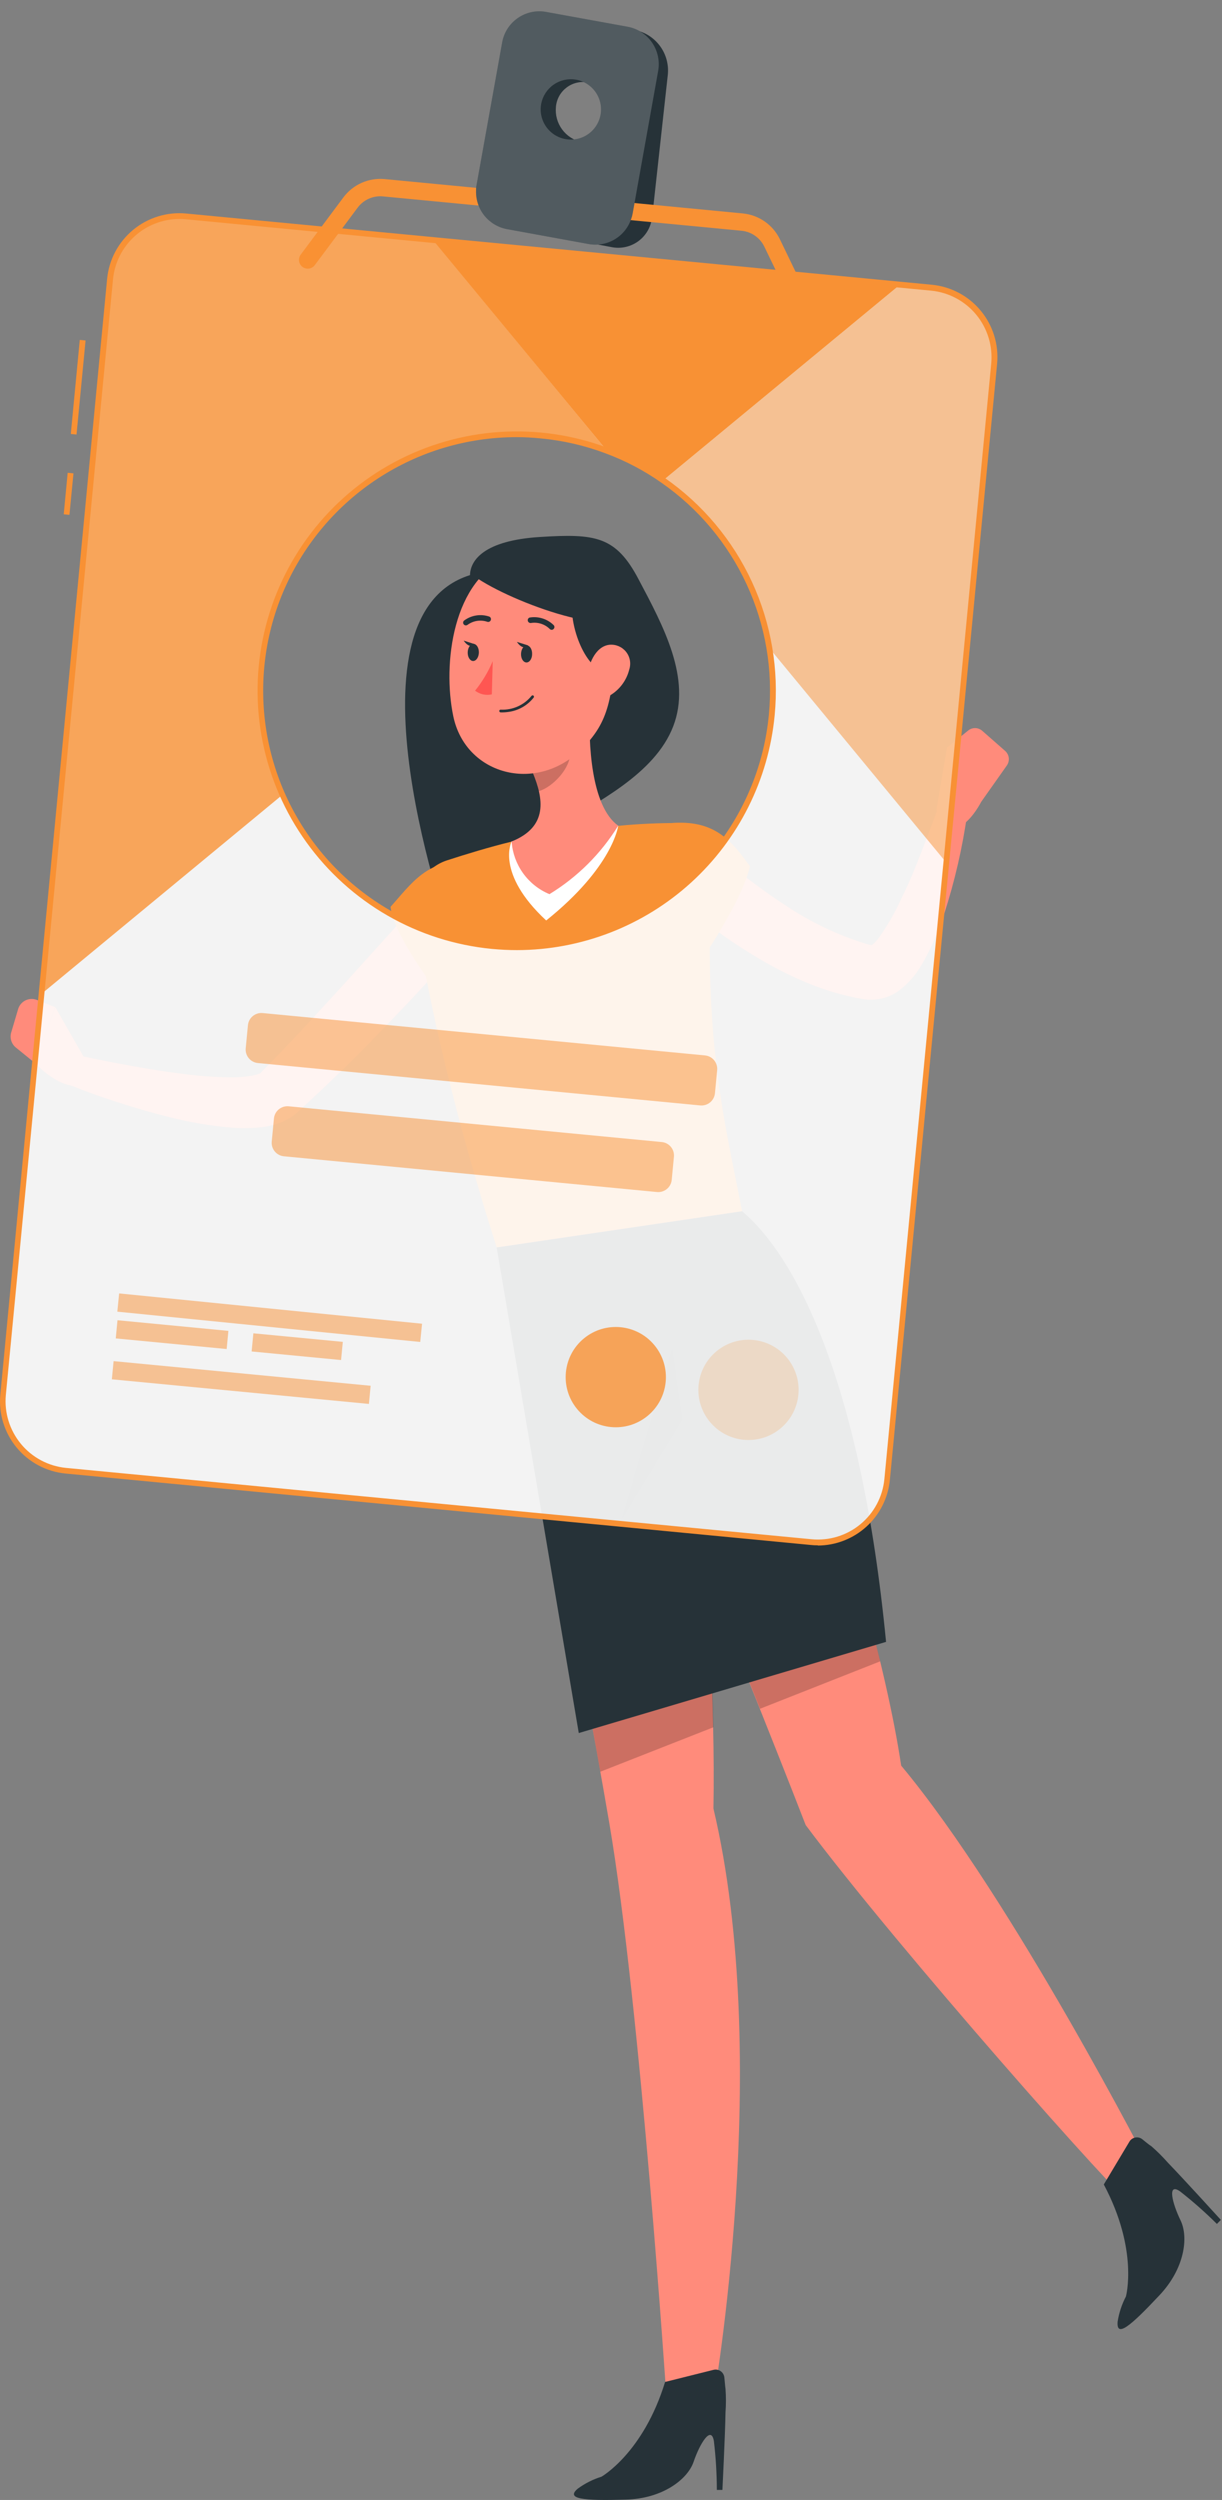 <svg width="67" height="137" viewBox="0 0 67 137" fill="none" xmlns="http://www.w3.org/2000/svg">
    <rect x="0" y="0" width="67" height="137" fill="#808080" stroke="none"/>
    <path d="M25.769 31.517C25.788 30.696 26.544 29.622 29.59 29.428C32.637 29.235 33.768 29.374 35.016 31.754C36.373 34.316 37.923 37.18 36.911 39.804C35.9 42.428 32.71 43.974 30.427 45.362C28.145 46.749 24.745 51.412 24.745 51.412C24.745 51.412 18.409 33.82 25.769 31.517Z" fill="#263238"/>
    <path d="M27.16 66.62C27.16 66.62 31.776 90.317 33.415 99.952C35.117 109.971 36.551 131.528 36.551 131.528H39.116C39.116 131.528 42.384 112.924 39.116 99.107C39.337 88.077 37.178 65.136 37.178 65.136L27.16 66.62Z" fill="#FF8B7B"/>
    <path d="M30.524 66.12C30.524 66.12 40.647 90.902 44.174 100.014C49.12 106.642 61.549 120.699 62.232 120.982L63.131 118.955C63.131 118.955 55.534 104.099 49.41 96.758C47.783 85.848 40.027 64.713 40.027 64.713L30.524 66.12Z" fill="#FF8B7B"/>
    <path d="M25.757 51.206C25.028 52.059 24.28 52.873 23.532 53.702C22.784 54.532 22.013 55.33 21.241 56.136C20.47 56.943 19.691 57.745 18.885 58.524C18.079 59.303 17.269 60.074 16.42 60.849L16.548 60.714C16.366 60.923 16.154 61.105 15.92 61.252C15.728 61.368 15.526 61.465 15.315 61.543C14.978 61.665 14.626 61.744 14.269 61.779C13.68 61.837 13.087 61.837 12.498 61.779C11.437 61.678 10.384 61.496 9.351 61.237C8.343 60.989 7.358 60.698 6.382 60.384C5.405 60.07 4.444 59.721 3.502 59.318C3.303 59.235 3.146 59.075 3.064 58.875C2.983 58.675 2.984 58.452 3.068 58.253C3.14 58.078 3.271 57.934 3.438 57.846C3.605 57.759 3.798 57.732 3.983 57.772C4.94 57.974 5.92 58.179 6.889 58.353C7.858 58.528 8.827 58.698 9.792 58.818C10.725 58.951 11.665 59.025 12.606 59.039C13.021 59.048 13.435 59.015 13.842 58.943C13.983 58.917 14.121 58.876 14.253 58.822C14.278 58.813 14.301 58.799 14.319 58.78C14.319 58.78 14.292 58.78 14.257 58.826L14.385 58.691C15.16 57.915 15.897 57.14 16.641 56.346L18.866 53.923L23.284 49.036C23.57 48.71 23.974 48.51 24.408 48.482C24.841 48.454 25.267 48.599 25.594 48.885C25.92 49.171 26.119 49.575 26.148 50.008C26.176 50.442 26.031 50.868 25.745 51.195L25.757 51.206Z" fill="#FF8B7B"/>
    <path d="M4.634 57.993L3.033 55.191L1.909 58.237C1.909 58.237 3.27 59.787 4.564 59.481L4.634 57.993Z" fill="#FF8B7B"/>
    <path d="M1.002 55.272L0.615 56.578C0.571 56.724 0.57 56.88 0.615 57.026C0.659 57.173 0.745 57.303 0.863 57.4L1.913 58.253L3.022 55.191L2.037 54.803C1.939 54.762 1.833 54.741 1.726 54.743C1.62 54.745 1.515 54.768 1.417 54.812C1.32 54.856 1.233 54.92 1.162 54.999C1.09 55.078 1.036 55.171 1.002 55.272Z" fill="#FF8B7B"/>
    <path d="M25.788 47.296C23.509 46.908 22.501 48.497 21.412 49.695C21.672 51.811 25.404 56.152 25.404 56.152C25.404 56.152 29.931 47.97 25.788 47.296Z" fill="#F89134"/>
    <path d="M22.757 49.892C23.048 52.199 24.148 58.671 27.233 68.361L40.686 66.376C39.756 61.5 38.473 56.892 39.066 47.183C39.083 46.916 39.044 46.647 38.953 46.395C38.861 46.143 38.719 45.912 38.535 45.717C38.35 45.522 38.128 45.367 37.882 45.261C37.635 45.155 37.369 45.101 37.101 45.102C36.19 45.102 35.066 45.141 33.896 45.257C31.93 45.407 29.977 45.696 28.051 46.121C26.811 46.424 25.497 46.827 24.497 47.152C23.935 47.337 23.454 47.711 23.137 48.211C22.819 48.711 22.685 49.305 22.757 49.892Z" fill="#F89134"/>
    <path d="M28.051 46.114L33.896 45.249C33.896 45.249 33.629 47.493 29.947 50.443C27.148 47.846 28.051 46.114 28.051 46.114Z" fill="white"/>
    <path d="M32.346 38.754C32.253 40.691 32.396 44.18 33.896 45.249C32.952 46.779 31.66 48.065 30.125 49.001C29.545 48.76 29.044 48.362 28.678 47.852C28.312 47.342 28.095 46.74 28.051 46.114C30.074 45.304 29.791 43.757 29.214 42.35L32.346 38.754Z" fill="#FF8B7B"/>
    <path opacity="0.2" d="M31.067 40.222L29.21 42.346C29.351 42.673 29.463 43.011 29.544 43.358C30.319 43.125 31.299 42.083 31.261 41.23C31.258 40.885 31.192 40.544 31.067 40.222Z" fill="black"/>
    <path d="M33.819 35.014C33.532 38.18 33.477 39.525 31.83 41.106C29.35 43.49 25.524 42.447 24.854 39.257C24.253 36.389 24.819 31.692 27.955 30.518C28.647 30.253 29.395 30.17 30.128 30.276C30.861 30.383 31.555 30.675 32.143 31.126C32.731 31.577 33.194 32.171 33.487 32.852C33.781 33.532 33.895 34.276 33.819 35.014Z" fill="#FF8B7B"/>
    <path d="M31.388 32.548C31.109 34.444 32.229 36.765 33.198 36.788C34.167 36.812 34.896 33.153 34.896 33.153L31.388 32.548Z" fill="#263238"/>
    <path d="M26.005 31.58C28.071 33.045 34.21 35.242 34.338 33.347C34.466 31.452 31.904 29.921 30.009 29.921C28.113 29.921 26.586 30.677 26.005 31.58Z" fill="#263238"/>
    <path opacity="0.2" d="M32.915 97.092L39.117 94.654C39.085 93.177 39.035 91.611 38.961 90.003L32.101 92.491C32.384 94.134 32.667 95.692 32.915 97.092Z" fill="black"/>
    <path opacity="0.2" d="M47.217 86.976L40.047 89.588C40.613 90.991 41.159 92.356 41.671 93.642L48.26 91.042C47.942 89.728 47.605 88.363 47.217 86.976Z" fill="black"/>
    <path d="M29.175 35.847C29.175 36.106 29.028 36.312 28.858 36.304C28.687 36.296 28.559 36.087 28.567 35.831C28.575 35.575 28.714 35.366 28.885 35.37C29.055 35.374 29.183 35.587 29.175 35.847Z" fill="#263238"/>
    <path d="M26.256 35.764C26.263 35.505 26.132 35.291 25.963 35.286C25.794 35.282 25.651 35.487 25.643 35.746C25.636 36.005 25.767 36.219 25.936 36.224C26.105 36.229 26.248 36.023 26.256 35.764Z" fill="#263238"/>
    <path d="M26.04 35.304L25.423 35.106C25.423 35.106 25.73 35.603 26.04 35.304Z" fill="#263238"/>
    <path d="M27.016 36.23C26.77 36.813 26.444 37.358 26.047 37.85C26.177 37.949 26.326 38.018 26.484 38.053C26.643 38.088 26.807 38.087 26.966 38.052L27.016 36.23Z" fill="#FF5652"/>
    <path d="M27.881 39.013C27.737 39.035 27.592 39.044 27.447 39.04C27.427 39.039 27.409 39.03 27.395 39.015C27.382 39.001 27.374 38.983 27.373 38.963C27.373 38.953 27.375 38.943 27.379 38.934C27.383 38.925 27.389 38.916 27.396 38.909C27.403 38.903 27.412 38.897 27.421 38.894C27.431 38.89 27.441 38.889 27.451 38.889C27.771 38.905 28.092 38.846 28.385 38.715C28.679 38.584 28.938 38.387 29.14 38.137C29.146 38.129 29.153 38.122 29.161 38.117C29.17 38.111 29.179 38.108 29.189 38.106C29.198 38.104 29.208 38.104 29.218 38.106C29.228 38.108 29.237 38.112 29.245 38.118C29.253 38.124 29.26 38.131 29.265 38.139C29.271 38.147 29.275 38.157 29.276 38.166C29.278 38.176 29.278 38.186 29.276 38.196C29.274 38.205 29.27 38.215 29.264 38.223C28.924 38.657 28.428 38.941 27.881 39.013Z" fill="#263238"/>
    <path d="M34.5 36.692C34.427 36.987 34.295 37.265 34.112 37.51C33.93 37.754 33.701 37.959 33.438 38.114C32.737 38.525 32.179 37.947 32.202 37.176C32.221 36.482 32.613 35.432 33.404 35.335C33.576 35.317 33.75 35.342 33.911 35.408C34.071 35.475 34.212 35.58 34.321 35.715C34.43 35.85 34.504 36.01 34.535 36.181C34.566 36.351 34.554 36.527 34.5 36.692Z" fill="#FF8B7B"/>
    <path d="M30.261 34.514C30.24 34.516 30.219 34.514 30.2 34.507C30.18 34.5 30.163 34.489 30.148 34.475C30.012 34.34 29.847 34.24 29.665 34.182C29.483 34.124 29.29 34.11 29.102 34.142C29.065 34.144 29.028 34.134 28.998 34.112C28.968 34.09 28.947 34.058 28.939 34.022C28.93 33.986 28.935 33.948 28.952 33.915C28.969 33.883 28.997 33.857 29.032 33.843C29.269 33.802 29.512 33.818 29.742 33.89C29.972 33.961 30.181 34.086 30.354 34.254C30.368 34.268 30.379 34.284 30.387 34.303C30.395 34.321 30.399 34.34 30.399 34.361C30.399 34.38 30.395 34.4 30.387 34.418C30.379 34.437 30.368 34.453 30.354 34.467C30.342 34.48 30.328 34.492 30.312 34.5C30.296 34.508 30.278 34.512 30.261 34.514Z" fill="#263238"/>
    <path d="M25.513 34.269C25.494 34.266 25.476 34.259 25.46 34.248C25.444 34.237 25.43 34.224 25.42 34.207C25.408 34.191 25.4 34.173 25.395 34.154C25.391 34.134 25.391 34.114 25.394 34.094C25.398 34.075 25.405 34.056 25.416 34.04C25.427 34.023 25.442 34.009 25.458 33.998C25.653 33.856 25.879 33.763 26.117 33.727C26.355 33.69 26.598 33.712 26.826 33.789C26.863 33.804 26.893 33.834 26.908 33.871C26.923 33.908 26.923 33.949 26.908 33.986C26.901 34.005 26.89 34.022 26.876 34.036C26.862 34.051 26.845 34.062 26.827 34.07C26.808 34.078 26.789 34.083 26.769 34.083C26.749 34.083 26.729 34.079 26.71 34.072C26.529 34.012 26.337 33.997 26.148 34.027C25.96 34.057 25.782 34.133 25.629 34.246C25.595 34.269 25.553 34.277 25.513 34.269Z" fill="#263238"/>
    <path d="M28.958 35.37L28.342 35.176C28.342 35.176 28.648 35.684 28.958 35.37Z" fill="#263238"/>
    <path d="M27.233 68.361L31.733 94.972L48.581 89.976C47.217 75.91 43.729 68.946 40.686 66.376L27.233 68.361Z" fill="#263238"/>
    <path opacity="0.2" d="M34.059 83.313L37.427 77.779L36.849 73.883L34.059 83.313Z" fill="black"/>
    <path d="M38.896 46.431C39.183 46.687 39.535 46.982 39.861 47.253C40.187 47.524 40.539 47.803 40.888 48.067C41.582 48.59 42.279 49.106 43.004 49.571C44.383 50.504 45.891 51.229 47.481 51.722C47.574 51.753 47.671 51.768 47.764 51.792L47.903 51.827C47.946 51.827 47.903 51.827 47.903 51.827H47.849C47.694 51.827 47.636 51.896 47.678 51.881C47.901 51.731 48.092 51.538 48.24 51.315C48.713 50.636 49.12 49.915 49.457 49.16C49.845 48.385 50.186 47.552 50.508 46.714C50.829 45.877 51.159 45.028 51.461 44.191C51.528 44 51.664 43.84 51.842 43.744C52.02 43.647 52.227 43.621 52.424 43.669C52.621 43.718 52.792 43.838 52.905 44.006C53.018 44.174 53.064 44.378 53.035 44.579C52.77 46.452 52.345 48.298 51.763 50.098C51.456 51.06 51.045 51.987 50.539 52.861C50.215 53.427 49.78 53.92 49.26 54.311C48.833 54.612 48.325 54.777 47.802 54.784C47.726 54.789 47.65 54.789 47.574 54.784L47.392 54.761L47.194 54.726C47.066 54.702 46.93 54.687 46.806 54.656C45.807 54.444 44.832 54.127 43.9 53.71C42.999 53.315 42.127 52.856 41.291 52.338C40.464 51.838 39.663 51.294 38.892 50.71C38.507 50.421 38.131 50.123 37.764 49.815C37.377 49.501 37.043 49.203 36.656 48.834C36.36 48.535 36.19 48.133 36.183 47.712C36.175 47.291 36.33 46.883 36.615 46.573C36.9 46.263 37.294 46.074 37.714 46.046C38.135 46.019 38.549 46.154 38.873 46.424L38.896 46.431Z" fill="#FF8B7B"/>
    <path d="M36.954 45.094C39.279 44.959 40.163 46.168 41.12 47.47C40.647 49.547 38.128 53.102 38.128 53.102C38.128 53.102 32.764 45.342 36.954 45.094Z" fill="#F89134"/>
    <path d="M51.341 44.381L51.922 40.967L54.026 43.455C54.026 43.455 53.29 45.393 51.968 45.544L51.341 44.381Z" fill="#FF8B7B"/>
    <path d="M53.844 40.04L55.108 41.149C55.219 41.247 55.291 41.382 55.309 41.53C55.326 41.677 55.289 41.825 55.205 41.947L53.806 43.928L51.926 40.967L53.089 40.029C53.197 39.943 53.331 39.898 53.469 39.9C53.606 39.902 53.739 39.952 53.844 40.04Z" fill="#FF8B7B"/>
    <path d="M31.683 136.376C32.076 136.09 32.513 135.87 32.977 135.725C32.977 135.725 35.272 134.427 36.466 130.532L39.12 129.869C39.187 129.852 39.255 129.85 39.322 129.862C39.389 129.874 39.453 129.901 39.508 129.939C39.565 129.977 39.612 130.027 39.647 130.085C39.682 130.144 39.705 130.208 39.714 130.276C39.737 130.485 39.752 130.725 39.779 130.919C39.809 131.341 39.809 131.765 39.779 132.187C39.756 133.5 39.609 136.45 39.609 136.45H39.303C39.301 135.552 39.246 134.655 39.14 133.764C38.985 132.896 38.365 133.923 38.031 134.904C37.698 135.884 36.307 136.934 34.299 136.981C31.954 137.051 31.001 136.946 31.683 136.376Z" fill="#263238"/>
    <path d="M61.278 127.226C61.354 126.745 61.507 126.281 61.732 125.85C61.732 125.85 62.433 123.307 60.519 119.711L61.922 117.366C61.956 117.307 62.002 117.256 62.058 117.217C62.114 117.177 62.177 117.15 62.244 117.138C62.31 117.125 62.379 117.126 62.446 117.142C62.512 117.158 62.574 117.188 62.627 117.23C62.794 117.362 62.976 117.521 63.131 117.618C63.45 117.896 63.75 118.195 64.03 118.513C64.945 119.459 66.937 121.652 66.937 121.652L66.72 121.873C66.083 121.239 65.409 120.643 64.701 120.09C63.98 119.586 64.274 120.745 64.728 121.679C65.181 122.613 64.945 124.334 63.565 125.788C61.945 127.516 61.201 128.117 61.278 127.226Z" fill="#263238"/>
    <path opacity="0.9" d="M51.062 15.774L10.195 11.856C9.19 11.764 8.188 12.073 7.409 12.716C6.63 13.36 6.137 14.284 6.037 15.29L0.181 76.453C0.085 77.459 0.393 78.462 1.036 79.241C1.679 80.021 2.605 80.514 3.611 80.612L44.473 84.53C45.479 84.623 46.481 84.314 47.26 83.671C48.039 83.027 48.532 82.102 48.631 81.096L54.492 19.952C54.541 19.453 54.491 18.948 54.345 18.468C54.2 17.988 53.961 17.541 53.642 17.153C53.324 16.765 52.932 16.443 52.489 16.207C52.046 15.97 51.561 15.823 51.062 15.774ZM42.314 39.191C42.031 42.112 40.84 44.87 38.91 47.079C36.978 49.288 34.404 50.837 31.548 51.508C28.691 52.178 25.697 51.938 22.984 50.819C20.272 49.701 17.978 47.761 16.425 45.271C14.871 42.782 14.137 39.869 14.324 36.941C14.512 34.013 15.611 31.217 17.469 28.946C19.327 26.675 21.85 25.044 24.683 24.28C27.516 23.516 30.517 23.659 33.264 24.688C34.362 25.099 35.404 25.648 36.365 26.32C38.411 27.743 40.041 29.686 41.088 31.948C42.134 34.21 42.559 36.711 42.318 39.191H42.314Z" fill="white"/>
    <path d="M30.408 0.802L34.834 1.651C35.377 1.766 35.859 2.076 36.188 2.524C36.517 2.971 36.669 3.524 36.617 4.077L35.76 11.875C35.749 11.977 35.729 12.078 35.702 12.178C35.583 12.64 35.291 13.04 34.887 13.293C34.482 13.547 33.996 13.636 33.528 13.542L29.102 12.708C28.606 12.603 28.16 12.335 27.835 11.946C27.509 11.558 27.324 11.072 27.307 10.565C27.297 10.462 27.297 10.358 27.307 10.255L28.163 2.457C28.189 2.195 28.268 1.941 28.398 1.713C28.528 1.484 28.704 1.285 28.916 1.128C29.128 0.972 29.37 0.862 29.627 0.806C29.884 0.75 30.15 0.749 30.408 0.802ZM32.256 4.523C32.051 4.482 31.84 4.484 31.636 4.53C31.432 4.576 31.241 4.664 31.073 4.79C30.906 4.915 30.766 5.073 30.664 5.256C30.562 5.438 30.5 5.64 30.481 5.848C30.436 6.29 30.555 6.732 30.817 7.09C31.08 7.448 31.465 7.696 31.9 7.786C32.105 7.828 32.316 7.826 32.52 7.78C32.724 7.735 32.917 7.646 33.084 7.521C33.252 7.396 33.391 7.237 33.493 7.054C33.595 6.871 33.657 6.669 33.675 6.461C33.72 6.019 33.599 5.577 33.338 5.219C33.076 4.862 32.691 4.613 32.256 4.523Z" fill="#263238"/>
    <path d="M44.046 17.321C43.956 17.321 43.868 17.295 43.792 17.247C43.716 17.199 43.655 17.131 43.616 17.049L41.907 13.518C41.791 13.278 41.616 13.072 41.397 12.919C41.179 12.766 40.924 12.672 40.659 12.646L21.001 10.763C20.736 10.737 20.468 10.78 20.224 10.889C19.981 10.996 19.769 11.165 19.61 11.379L17.261 14.526C17.224 14.577 17.176 14.62 17.122 14.653C17.068 14.685 17.008 14.707 16.946 14.717C16.884 14.726 16.82 14.723 16.759 14.708C16.697 14.693 16.639 14.666 16.588 14.629C16.538 14.591 16.494 14.544 16.462 14.49C16.429 14.436 16.407 14.376 16.398 14.314C16.388 14.252 16.391 14.188 16.406 14.126C16.421 14.065 16.448 14.007 16.486 13.956L18.834 10.809C19.093 10.465 19.435 10.193 19.829 10.019C20.222 9.845 20.654 9.774 21.082 9.813L40.736 11.697C41.165 11.74 41.575 11.892 41.929 12.138C42.282 12.384 42.567 12.717 42.756 13.104L44.461 16.635C44.496 16.707 44.513 16.788 44.509 16.868C44.505 16.949 44.48 17.027 44.438 17.096C44.395 17.164 44.336 17.221 44.265 17.26C44.195 17.299 44.115 17.32 44.035 17.321H44.046Z" fill="#F89134"/>
    <path d="M3.808 28.215L3.494 28.184L3.711 25.909L4.029 25.94L3.808 28.215ZM4.196 23.813L3.882 23.782L4.374 18.627L4.692 18.658L4.196 23.813Z" fill="#F89134"/>
    <path d="M44.841 84.685C44.712 84.687 44.582 84.68 44.453 84.666L3.591 80.751C2.543 80.649 1.579 80.136 0.909 79.324C0.239 78.511 -0.082 77.466 0.018 76.418L5.874 15.274C5.977 14.227 6.491 13.263 7.303 12.593C8.115 11.923 9.159 11.602 10.207 11.701L51.093 15.604C52.141 15.706 53.106 16.219 53.776 17.031C54.447 17.843 54.768 18.888 54.67 19.937L48.79 81.104C48.694 82.085 48.236 82.996 47.507 83.66C46.777 84.323 45.827 84.693 44.841 84.697V84.685ZM9.831 11.999C8.923 12.002 8.049 12.341 7.377 12.952C6.705 13.563 6.284 14.402 6.196 15.305L0.32 76.453C0.232 77.417 0.529 78.377 1.145 79.124C1.761 79.871 2.647 80.344 3.611 80.441L44.504 84.352C45.468 84.442 46.428 84.146 47.175 83.529C47.922 82.912 48.394 82.025 48.488 81.061L54.348 19.917C54.437 18.954 54.141 17.994 53.526 17.247C52.91 16.5 52.025 16.026 51.062 15.929L10.18 12.015C10.064 12.003 9.947 11.999 9.831 11.999ZM28.35 52.067C27.892 52.067 27.431 52.044 26.97 52.001C24.956 51.807 23.008 51.185 21.254 50.177C19.5 49.169 17.981 47.798 16.8 46.156C15.618 44.514 14.8 42.639 14.402 40.656C14.003 38.673 14.032 36.628 14.487 34.657C14.942 32.686 15.813 30.834 17.041 29.227C18.269 27.619 19.826 26.293 21.608 25.335C23.389 24.378 25.355 23.811 27.373 23.674C29.392 23.538 31.416 23.833 33.311 24.541C34.423 24.955 35.478 25.51 36.45 26.192C38.519 27.631 40.168 29.596 41.226 31.883C42.285 34.17 42.715 36.698 42.473 39.207C42.137 42.722 40.504 45.986 37.894 48.363C35.283 50.74 31.881 52.061 28.35 52.067ZM28.315 23.956C25.623 23.958 22.991 24.741 20.736 26.211C18.482 27.68 16.703 29.773 15.615 32.234C14.527 34.696 14.178 37.42 14.609 40.077C15.04 42.733 16.233 45.207 18.044 47.199C19.855 49.19 22.204 50.612 24.808 51.293C27.412 51.974 30.157 51.884 32.711 51.035C35.264 50.185 37.516 48.612 39.193 46.507C40.869 44.402 41.898 41.855 42.155 39.176C42.391 36.724 41.97 34.253 40.936 32.018C39.901 29.782 38.29 27.863 36.268 26.456C35.319 25.788 34.287 25.246 33.198 24.843C32.058 24.414 30.865 24.139 29.652 24.026C29.202 23.979 28.756 23.956 28.315 23.956Z" fill="#F89134"/>
    <path opacity="0.8" d="M33.264 24.688C30.672 23.719 27.851 23.537 25.155 24.164C22.459 24.792 20.009 26.201 18.11 28.215C16.212 30.23 14.951 32.76 14.485 35.488C14.019 38.216 14.368 41.021 15.49 43.552L2.312 54.435L6.064 15.29C6.164 14.284 6.657 13.36 7.436 12.716C8.215 12.073 9.217 11.764 10.223 11.856L23.765 13.154L28.098 18.41L33.264 24.688Z" fill="#F89134"/>
    <path opacity="0.5" d="M54.492 19.933L51.868 47.253L42.178 35.513C41.867 33.672 41.192 31.912 40.194 30.333C39.196 28.755 37.894 27.391 36.365 26.32L49.341 15.604L51.062 15.77C52.068 15.869 52.993 16.363 53.636 17.143C54.279 17.923 54.587 18.926 54.492 19.933Z" fill="#F89134"/>
    <path d="M49.341 15.604L36.365 26.32C35.404 25.648 34.362 25.099 33.264 24.688L28.082 18.41L23.738 13.154L49.341 15.604Z" fill="#F89134"/>
    <path opacity="0.5" d="M38.654 57.838L14.402 55.516C13.995 55.477 13.633 55.775 13.594 56.182L13.473 57.448C13.434 57.855 13.732 58.216 14.139 58.255L38.391 60.578C38.798 60.617 39.16 60.318 39.199 59.911L39.32 58.646C39.359 58.239 39.06 57.877 38.654 57.838Z" fill="#F89134"/>
    <path opacity="0.5" d="M36.283 62.585L15.828 60.626C15.421 60.587 15.059 60.886 15.02 61.292L14.899 62.558C14.86 62.965 15.158 63.326 15.565 63.365L36.021 65.324C36.428 65.363 36.79 65.065 36.829 64.658L36.95 63.392C36.989 62.985 36.69 62.624 36.283 62.585Z" fill="#F89134"/>
    <path opacity="0.5" d="M12.523 72.933L6.442 72.35L6.347 73.346L12.428 73.928L12.523 72.933Z" fill="#F89134"/>
    <path opacity="0.5" d="M18.796 73.535L13.892 73.066L13.796 74.061L18.7 74.531L18.796 73.535Z" fill="#F89134"/>
    <path opacity="0.5" d="M20.322 75.941L6.229 74.591L6.133 75.587L20.227 76.936L20.322 75.941Z" fill="#F89134"/>
    <path opacity="0.5" d="M23.141 72.541L6.533 70.88L6.433 71.88L23.041 73.541L23.141 72.541Z" fill="#F89134"/>
    <path d="M34.427 1.469L29.931 0.651C29.663 0.604 29.389 0.609 29.123 0.668C28.858 0.727 28.606 0.837 28.384 0.993C28.161 1.149 27.971 1.347 27.825 1.576C27.679 1.806 27.579 2.061 27.532 2.329L26.129 10.139C26.108 10.241 26.099 10.345 26.102 10.449C26.086 10.945 26.248 11.43 26.558 11.816C26.869 12.203 27.308 12.466 27.795 12.557L32.28 13.375C32.768 13.463 33.272 13.373 33.699 13.12C34.126 12.867 34.447 12.47 34.605 11.999C34.642 11.901 34.669 11.8 34.687 11.697L36.086 3.887C36.183 3.347 36.064 2.79 35.753 2.337C35.443 1.884 34.966 1.572 34.427 1.469ZM31.578 4.364C31.901 4.419 32.201 4.569 32.439 4.796C32.677 5.022 32.842 5.313 32.914 5.633C32.986 5.954 32.961 6.288 32.842 6.594C32.723 6.9 32.516 7.164 32.247 7.352C31.979 7.54 31.66 7.643 31.332 7.65C31.004 7.656 30.681 7.565 30.405 7.388C30.129 7.21 29.912 6.955 29.781 6.654C29.65 6.353 29.612 6.02 29.671 5.697C29.751 5.269 29.995 4.89 30.352 4.64C30.708 4.391 31.149 4.292 31.578 4.364Z" fill="#263238"/>
    <path opacity="0.2" d="M34.427 1.469L29.931 0.651C29.663 0.604 29.389 0.609 29.123 0.668C28.858 0.727 28.606 0.837 28.384 0.993C28.161 1.149 27.971 1.347 27.825 1.576C27.679 1.806 27.579 2.061 27.532 2.329L26.129 10.139C26.108 10.241 26.099 10.345 26.102 10.449C26.086 10.945 26.248 11.43 26.558 11.816C26.869 12.203 27.308 12.466 27.795 12.557L32.28 13.375C32.768 13.463 33.272 13.373 33.699 13.12C34.126 12.867 34.447 12.47 34.605 11.999C34.642 11.901 34.669 11.8 34.687 11.697L36.086 3.887C36.183 3.347 36.064 2.79 35.753 2.337C35.443 1.884 34.966 1.572 34.427 1.469ZM31.578 4.364C31.901 4.419 32.201 4.569 32.439 4.796C32.677 5.022 32.842 5.313 32.914 5.633C32.986 5.954 32.961 6.288 32.842 6.594C32.723 6.9 32.516 7.164 32.247 7.352C31.979 7.54 31.66 7.643 31.332 7.65C31.004 7.656 30.681 7.565 30.405 7.388C30.129 7.21 29.912 6.955 29.781 6.654C29.65 6.353 29.612 6.02 29.671 5.697C29.751 5.269 29.995 4.89 30.352 4.64C30.708 4.391 31.149 4.292 31.578 4.364Z" fill="white"/>
    <path opacity="0.2" d="M42.787 78.285C43.958 77.319 44.124 75.587 43.158 74.417C42.192 73.246 40.46 73.081 39.289 74.046C38.119 75.012 37.953 76.744 38.919 77.915C39.885 79.085 41.617 79.251 42.787 78.285Z" fill="#F89134"/>
    <path opacity="0.8" d="M35.511 77.587C36.682 76.621 36.848 74.889 35.882 73.719C34.916 72.548 33.184 72.382 32.013 73.348C30.843 74.314 30.677 76.046 31.643 77.217C32.609 78.387 34.341 78.553 35.511 77.587Z" fill="#F89134"/>
</svg>
